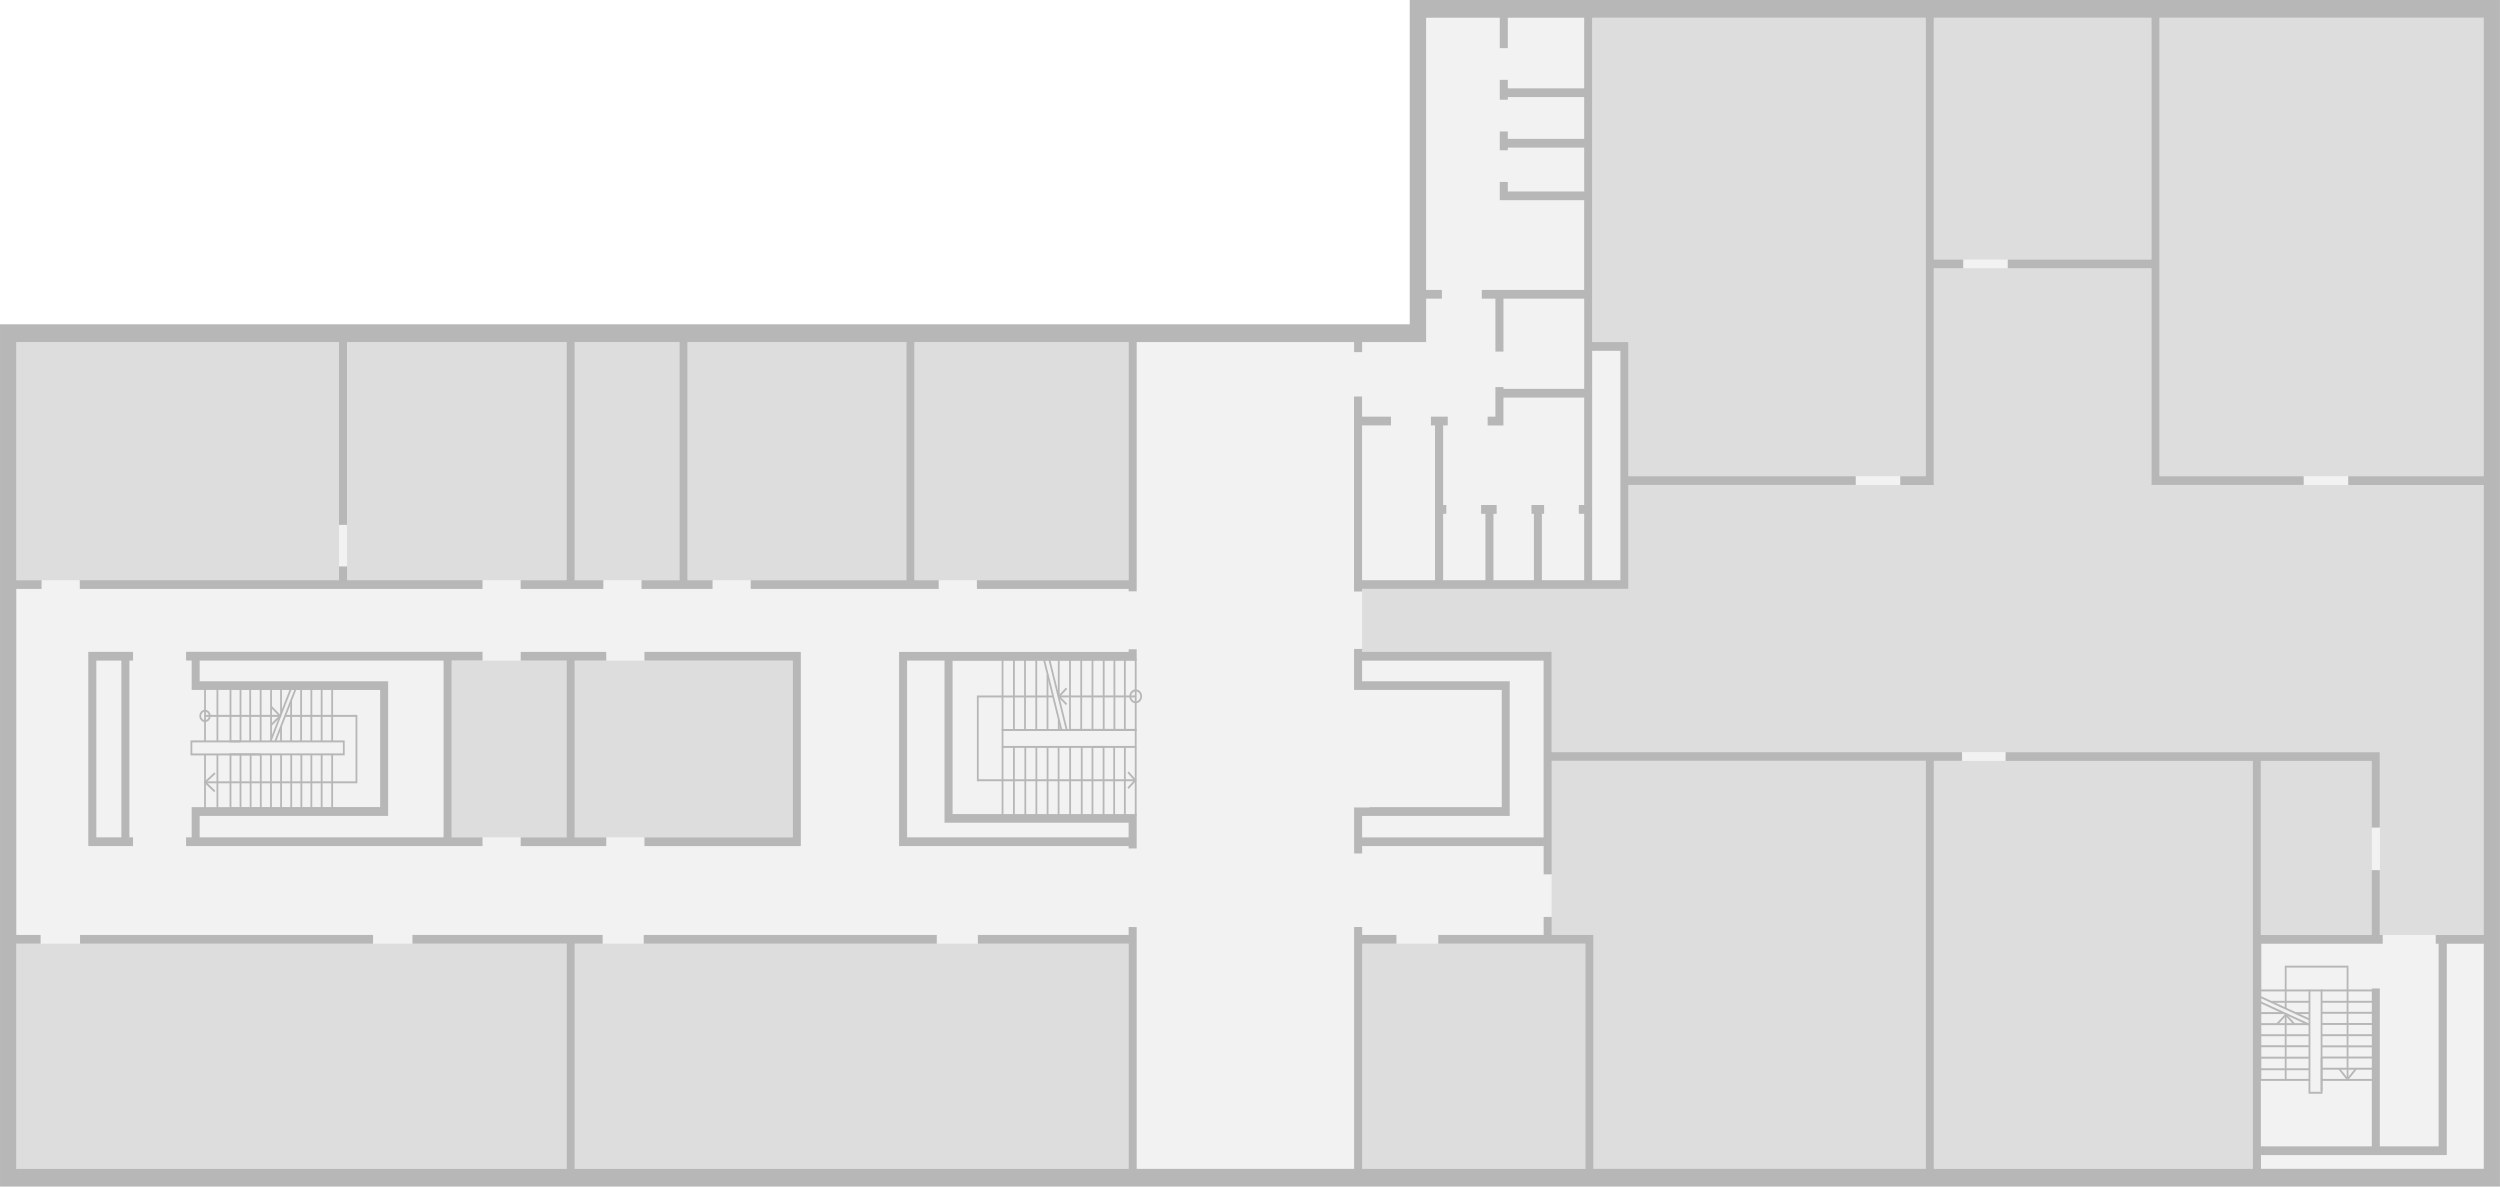 <svg id="Livello_1" data-name="Livello 1" xmlns="http://www.w3.org/2000/svg" xmlns:xlink="http://www.w3.org/1999/xlink" viewBox="0 0 5500 2610.43"><defs><pattern id="locale_tecnico-13_1_" data-name="locale tecnico-13 1 " width="38.5" height="38.5" patternTransform="translate(-17430.5 -22190.31) rotate(180) scale(0.53 0.58)" patternUnits="userSpaceOnUse" viewBox="0 0 38.5 38.5"><rect width="38.5" height="38.5" style="fill:none"/><rect width="38.5" height="38.5" style="fill:none"/><rect width="38.5" height="38.5" style="fill:none"/><rect width="38.5" height="38.5" style="fill:none"/><rect width="38.5" height="38.5" style="fill:none"/><rect width="38.5" height="38.5" style="fill:none"/><rect width="38.5" height="38.5" style="fill:none"/><rect width="38.5" height="38.5" style="fill:none"/><rect width="38.5" height="38.5" style="fill:none"/><rect x="35.8" y="35.1" width="40.5" height="39.2" style="fill:#f2f2f2"/><line x1="38.5" y1="38.5" x2="77" y2="77" style="fill:none;stroke:#ddd;stroke-linecap:square;stroke-linejoin:round;stroke-width:20px"/><rect x="-2.7" y="35.1" width="40.5" height="39.2" style="fill:#f2f2f2"/><line y1="38.5" x2="38.5" y2="77" style="fill:none;stroke:#ddd;stroke-linecap:square;stroke-linejoin:round;stroke-width:20px"/><line x1="-38.5" y1="38.5" y2="77" style="fill:none;stroke:#ddd;stroke-linecap:square;stroke-linejoin:round;stroke-width:20px"/><rect x="35.8" y="-3.4" width="40.5" height="39.2" style="fill:#f2f2f2"/><line x1="38.5" x2="77" y2="38.5" style="fill:none;stroke:#ddd;stroke-linecap:square;stroke-linejoin:round;stroke-width:20px"/><rect x="-2.7" y="-3.4" width="40.5" height="39.2" style="fill:#f2f2f2"/><line x2="38.5" y2="38.5" style="fill:none;stroke:#ddd;stroke-linecap:square;stroke-linejoin:round;stroke-width:20px"/><line x1="-38.5" y2="38.5" style="fill:none;stroke:#ddd;stroke-linecap:square;stroke-linejoin:round;stroke-width:20px"/><line x1="38.5" y1="-38.5" x2="77" style="fill:none;stroke:#ddd;stroke-linecap:square;stroke-linejoin:round;stroke-width:20px"/><line y1="-38.5" x2="38.5" style="fill:none;stroke:#ddd;stroke-linecap:square;stroke-linejoin:round;stroke-width:20px"/><line x1="-38.5" y1="-38.5" style="fill:none;stroke:#ddd;stroke-linecap:square;stroke-linejoin:round;stroke-width:20px"/></pattern></defs><g id="D1-floor3"><g id="background"><polygon points="5500 38.98 5500 0 5464.17 0 3137.39 0 3101.48 0 3101.48 38.98 3101.48 657.11 3101.48 713.6 2996.61 713.6 35.83 713.6 0 713.6 0 752.58 0 2571.46 0 2610.43 35.83 2610.43 5464.17 2610.43 5500 2610.43 5500 2571.46 5500 38.98" style="fill:#f2f2f2"/></g><g id="rooms"><polygon id="locale_tecnico-13" data-name="locale tecnico-13" points="439.23 1498.77 439.23 1453.33 975.88 1453.33 975.88 1842.16 439.23 1842.16 439.23 1794.99 836.29 1794.99 853.89 1794.99 853.89 1775.76 853.89 1517.92 853.89 1498.77 836.29 1498.77 439.23 1498.77" style="fill:url(#locale_tecnico-13_1_)"/><rect id="locale_tecnico-14" data-name="locale tecnico-14" x="211.89" y="1453.33" width="55.09" height="388.84" style="fill:url(#locale_tecnico-13_1_)"/><polygon id="locale_tecnico-15" data-name="locale tecnico-15" points="1995.6 1842.16 1995.6 1453.33 2078.04 1453.33 2078.04 1790.94 2078.04 1810.17 2095.63 1810.17 2483.02 1810.17 2483.02 1842.16 1995.6 1842.16" style="fill:url(#locale_tecnico-13_1_)"/><rect id="senza_codice" data-name="senza codice" x="3392" y="1130.29" width="93.06" height="146.08" style="fill:#f2f2f2"/><polygon id="locale_tecnico-16" data-name="locale tecnico-16" points="3502.74 855.63 3502.74 771.81 3564.81 771.81 3564.81 1047.67 3564.81 1066.91 3564.81 1276.37 3502.74 1276.37 3502.74 1130.29 3502.74 1111.14 3502.74 874.77 3502.74 855.63" style="fill:url(#locale_tecnico-13_1_)"/><polygon id="locale_tecnico-17" data-name="locale tecnico-17" points="2996.61 1498.77 2996.61 1453.33 3395.96 1453.33 3395.96 1654.69 3395.96 1673.92 3395.96 1842.16 2996.61 1842.16 2996.61 1794.99 3303.77 1794.99 3321.37 1794.99 3321.37 1775.76 3321.37 1517.92 3321.37 1498.77 3303.77 1498.77 2996.61 1498.77" style="fill:url(#locale_tecnico-13_1_)"/><polygon id="locale_tecnico-18" data-name="locale tecnico-18" points="4974.05 2571.46 4974.05 2541.19 5218.04 2541.19 5235.72 2541.19 5365.16 2541.19 5382.84 2541.19 5382.84 2521.96 5382.84 2076.12 5464.17 2076.12 5464.17 2571.46 4974.05 2571.46" style="fill:url(#locale_tecnico-13_1_)"/><rect id="senza_codice-2" data-name="senza codice-2" x="3317.09" y="38.98" width="167.97" height="155.4" style="fill:#f2f2f2"/><rect id="senza_codice-3" data-name="senza codice-3" x="3317.09" y="213.61" width="167.97" height="91.93" style="fill:#f2f2f2"/><rect id="senza_codice-4" data-name="senza codice-4" x="3317.09" y="324.76" width="167.97" height="96.58" style="fill:#f2f2f2"/><rect id="senza_codice-5" data-name="senza codice-5" x="3174.8" y="1130.29" width="93.06" height="146.08" style="fill:#f2f2f2"/><rect id="senza_codice-6" data-name="senza codice-6" x="3285.54" y="1130.29" width="88.78" height="146.08" style="fill:#f2f2f2"/><g class="clickable" id="D1-3E-15" data-name="customclass D1-3E-15"><polygon id="_tracciato_" data-name=" tracciato " points="35.83 1276.37 35.83 752.58 745.84 752.58 745.84 1276.37 237.57 1276.37 39.63 1276.37 35.83 1276.37" style="fill:#ddd"/></g><g class="clickable" id="D1-3E-14" data-name="customclass D1-3E-14"><rect id="_tracciato_2" data-name=" tracciato 2" x="763.52" y="752.58" width="483.14" height="523.79" style="fill:#ddd"/></g><g class="clickable" id="D1-3E-13" data-name="customclass D1-3E-13"><rect id="_tracciato_3" data-name=" tracciato 3" x="1264.26" y="752.58" width="230.59" height="523.79" style="fill:#ddd"/></g><g class="clickable" id="D1-3E-12" data-name="customclass D1-3E-12"><rect id="_tracciato_4" data-name=" tracciato 4" x="1512.53" y="752.58" width="481.48" height="523.79" style="fill:#ddd"/></g><g class="clickable" id="D1-3E-11" data-name="customclass D1-3E-11"><rect id="_tracciato_5" data-name=" tracciato 5" x="2011.69" y="752.58" width="471.33" height="523.79" style="fill:#ddd"/></g><g class="clickable" id="D1-3E-09" data-name="customclass D1-3E-09"><rect id="_tracciato_7" data-name=" tracciato 7" x="993.56" y="1453.33" width="253.11" height="388.84" style="fill:#ddd"/></g><g class="clickable" id="D1-3E-08" data-name="customclass D1-3E-08"><rect id="_tracciato_8" data-name=" tracciato 8" x="1264.26" y="1453.33" width="479.89" height="388.84" style="fill:#ddd"/></g><g class="clickable" id="D1-3E-07" data-name="customclass D1-3E-07"><rect x="1145.52" y="1901.84" width="188.26" height="114.61" style="fill:#f2f2f2"/></g><g class="clickable" id="D1-3E-03" data-name="customclass D1-3E-03"><rect id="_tracciato_10" data-name=" tracciato 10" x="35.83" y="2076.12" width="1210.75" height="495.34" style="fill:#ddd"/></g><g class="clickable" id="D1-3E-02" data-name="customclass D1-3E-02"><rect id="_tracciato_11" data-name=" tracciato 11" x="1264.26" y="2076.12" width="1218.76" height="495.34" style="fill:#ddd"/></g><g class="clickable" id="D1-3C-01" data-name="customclass D1-3C-01"><polygon id="_tracciato_12" data-name=" tracciato 12" points="2525.19 1434.18 2525.19 1295.6 2525.19 1276.37 2525.19 752.58 2979.01 752.58 2979.01 916.68 2979.01 935.91 2979.01 1276.37 2979.01 1295.6 2979.01 1434.18 2979.01 1453.33 2979.01 1498.77 2979.01 1517.92 2979.01 1775.76 2979.01 1794.99 2979.01 1842.16 2979.01 1861.39 2979.01 2056.89 2979.01 2076.12 2979.01 2571.46 2525.19 2571.46 2525.19 2076.12 2525.19 2056.89 2525.19 1861.39 2525.19 1842.16 2525.19 1810.17 2525.19 1434.18" style="fill:#f2f2f2"/></g><g class="clickable" id="D1-3W-16" data-name="customclass D1-3W-16"><polygon id="_tracciato_13" data-name=" tracciato 13" points="3299.34 637.88 3137.39 637.88 3137.39 38.98 3299.49 38.98 3299.49 194.38 3299.49 213.6 3299.49 305.53 3299.49 324.76 3299.49 421.43 3299.49 440.58 3299.34 637.88" style="fill:#f2f2f2"/></g><g class="clickable" id="D1-3W-14" data-name="customclass D1-3W-14"><polygon id="_tracciato_14" data-name=" tracciato 14" points="2996.61 916.68 2996.61 752.58 3101.48 752.58 3137.39 752.58 3137.39 713.6 3137.39 657.11 3289.82 657.11 3289.82 855.63 3289.82 874.77 3289.82 916.68 3174.8 916.68 3157.13 916.68 2996.61 916.68" style="fill:#f2f2f2"/></g><g class="clickable" id="D1-3W-13" data-name="customclass D1-3W-13"><polygon id="_tracciato_15" data-name=" tracciato 15" points="3307.5 855.63 3307.5 657.11 3485.14 657.11 3485.14 752.58 3485.14 771.81 3485.14 855.63 3307.5 855.63" style="fill:#f2f2f2"/></g><g class="clickable" id="D1-3W-12" data-name="customclass D1-3W-12"><polygon id="_tracciato_16" data-name=" tracciato 16" points="2996.61 1276.37 2996.61 935.91 3157.13 935.91 3157.13 1111.14 3157.13 1130.29 3157.13 1276.37 2996.61 1276.37" style="fill:#f2f2f2"/></g><g class="clickable" id="D1-3W-11" data-name="customclass D1-3W-11"><polygon id="_tracciato_17" data-name=" tracciato 17" points="3174.8 1111.14 3174.8 935.91 3289.82 935.91 3307.5 935.91 3307.5 916.68 3307.5 874.77 3485.14 874.77 3485.14 1111.14 3392 1111.14 3374.4 1111.14 3285.54 1111.14 3267.86 1111.14 3174.8 1111.14" style="fill:#f2f2f2"/></g><g class="clickable" id="D1-3W-10" data-name="customclass D1-3W-10"><polygon id="_tracciato_18" data-name=" tracciato 18" points="3502.74 194.38 3502.74 38.98 4236.85 38.98 4236.85 570.97 4236.85 590.2 4236.85 1047.67 3582.48 1047.67 3582.48 771.81 3582.48 752.58 3564.81 752.58 3502.74 752.58 3502.74 657.11 3502.74 637.88 3502.74 440.58 3502.74 421.43 3502.74 324.76 3502.74 305.53 3502.74 213.6 3502.74 194.38" style="fill:#ddd"/></g><g class="clickable" id="D1-3W-09" data-name="customclass D1-3W-09"><rect id="_tracciato_19" data-name=" tracciato 19" x="4254.45" y="38.98" width="478.86" height="531.99" style="fill:#ddd"/></g><g class="clickable" id="D1-3W-08" data-name="customclass D1-3W-08"><polygon id="_tracciato_20" data-name=" tracciato 20" points="4750.99 570.97 4750.99 38.98 5464.17 38.98 5464.17 1047.67 4750.99 1047.67 4750.99 590.2 4750.99 570.97" style="fill:#ddd"/></g><g class="clickable" id="D1-3W-07" data-name="customclass D1-3W-07"><polygon id="_tracciato_21" data-name=" tracciato 21" points="2996.61 1434.18 2996.61 1295.6 3157.13 1295.6 3174.8 1295.6 3267.86 1295.6 3285.54 1295.6 3374.4 1295.6 3392 1295.6 3485.14 1295.6 3502.74 1295.6 3564.81 1295.6 3582.48 1295.6 3582.48 1276.37 3582.48 1066.91 4236.85 1066.91 4254.45 1066.91 4254.45 1047.67 4254.45 590.2 4733.31 590.2 4733.31 1047.67 4733.31 1066.91 4750.99 1066.91 5464.17 1066.91 5464.17 2056.89 5382.84 2056.89 5365.16 2056.89 5235.72 2056.89 5235.72 1673.92 5235.72 1654.69 5218.04 1654.69 4974.05 1654.69 4956.45 1654.69 4254.45 1654.69 4236.85 1654.69 3413.64 1654.69 3413.64 1453.33 3413.64 1434.18 3395.96 1434.18 2996.61 1434.18" style="fill:#ddd"/></g><g class="clickable" id="D1-3W-06" data-name="customclass D1-3W-06"><rect id="_tracciato_22" data-name=" tracciato 22" x="4974.05" y="1673.92" width="243.99" height="382.97" style="fill:#ddd"/></g><g class="clickable" id="D1-3W-05" data-name="customclass D1-3W-05"><rect id="_tracciato_23" data-name=" tracciato 23" x="2996.61" y="1861.39" width="399.36" height="195.58" style="fill:#f2f2f2"/></g><g class="clickable" id="D1-3W-04" data-name="customclass D1-3W-04"><polygon id="_tracciato_24" data-name=" tracciato 24" points="2996.61 2571.46 2996.61 2076.12 3395.96 2076.12 3413.64 2076.12 3487.76 2076.12 3487.76 2571.46 2996.61 2571.46" style="fill:#ddd"/></g><g class="clickable" id="D1-3W-03" data-name="customclass D1-3W-03"><polygon id="_tracciato_25" data-name=" tracciato 25" points="3413.64 1842.16 3413.64 1673.92 4236.85 1673.92 4236.85 2571.46 3505.43 2571.46 3505.43 2076.12 3505.43 2056.89 3487.76 2056.89 3413.64 2056.89 3413.64 1861.39 3413.64 1842.16" style="fill:#ddd"/></g><g class="clickable" id="D1-3W-02" data-name="customclass D1-3W-02"><polygon id="_tracciato_26" data-name=" tracciato 26" points="4254.45 2571.46 4254.45 1673.92 4956.45 1673.92 4956.45 2056.89 4956.45 2076.12 4956.45 2521.96 4956.45 2541.19 4956.45 2571.46 4254.45 2571.46" style="fill:#ddd"/></g><g class="clickable" id="D1-3-STAIR-C" data-name="customclass D1-3-STAIR-C"><g id="scala3"><polygon points="5109.36 2400.02 5105.4 2400.02 5105.4 2181.15 5082.81 2181.15 5082.81 2377.94 4970.88 2377.94 4970.88 2072.07 4974.84 2072.07 4974.84 2373.63 5078.84 2373.63 5078.84 2176.84 5109.36 2176.84 5109.36 2400.02" style="fill:#b7b7b7"/><polygon points="5166.6 2374.15 5162.63 2374.15 5162.63 2128.72 5030.49 2128.72 5030.49 2217.55 5026.53 2217.55 5026.53 2124.41 5166.6 2124.41 5166.6 2374.15" style="fill:#b7b7b7"/><rect x="5106.51" y="2176.84" width="112.32" height="4.31" style="fill:#b7b7b7"/><rect x="5106.51" y="2201.76" width="112.32" height="4.31" style="fill:#b7b7b7"/><rect x="4971.12" y="2176.84" width="109.71" height="4.31" style="fill:#b7b7b7"/><rect x="5050.07" y="2226.6" width="30.76" height="4.31" style="fill:#b7b7b7"/><rect x="4970.56" y="2226.6" width="53.82" height="4.31" style="fill:#b7b7b7"/><rect x="4972.86" y="2250.92" width="107.96" height="4.31" style="fill:#b7b7b7"/><rect x="4972.86" y="2275.32" width="107.96" height="4.31" style="fill:#b7b7b7"/><rect x="4972.86" y="2350.18" width="107.96" height="4.31" style="fill:#b7b7b7"/><polygon points="5109.52 2406.23 5078.77 2406.23 5078.77 2376.56 5082.73 2376.56 5082.73 2401.92 5105.56 2401.92 5105.56 2326.46 5109.52 2326.46 5109.52 2406.23" style="fill:#b7b7b7"/><rect x="5106.51" y="2299.81" width="112.32" height="4.31" style="fill:#b7b7b7"/><rect x="5106.51" y="2250.57" width="112.32" height="4.31" style="fill:#b7b7b7"/><rect x="5106.51" y="2275.24" width="112.32" height="4.31" style="fill:#b7b7b7"/><rect x="5106.51" y="2226" width="112.32" height="4.31" style="fill:#b7b7b7"/><rect x="5106.51" y="2324.39" width="112.32" height="4.31" style="fill:#b7b7b7"/><rect x="5106.51" y="2349.05" width="112.32" height="4.31" style="fill:#b7b7b7"/><rect x="5106.51" y="2373.63" width="112.32" height="4.31" style="fill:#b7b7b7"/><rect x="4972.86" y="2299.56" width="107.96" height="4.31" style="fill:#b7b7b7"/><rect x="4972.86" y="2324.74" width="107.96" height="4.31" style="fill:#b7b7b7"/><polygon points="5164.52 2377.97 5144.32 2352.18 5147.34 2349.38 5164.55 2371.37 5181.83 2349.88 5184.81 2352.72 5164.52 2377.97" style="fill:#b7b7b7"/><polygon points="5046.04 2254.5 5028.73 2235.42 5011.27 2254.09 5008.49 2251.02 5028.77 2229.33 5048.86 2251.47 5046.04 2254.5" style="fill:#b7b7b7"/><polygon points="5079.26 2256.18 4971.69 2206.68 4973.24 2202.71 5080.81 2252.21 5079.26 2256.18" style="fill:#b7b7b7"/><polygon points="5079.26 2244.54 4971.69 2195.04 4973.24 2191.07 5080.81 2240.57 5079.26 2244.54" style="fill:#b7b7b7"/><rect x="5026.53" y="2229.45" width="3.96" height="146.69" style="fill:#b7b7b7"/><rect x="4996.8" y="2201.76" width="83.71" height="4.31" style="fill:#b7b7b7"/></g><polygon id="_tracciato_27" data-name=" tracciato 27" points="4974.05 2521.96 4974.05 2076.12 5218.04 2076.12 5235.72 2076.12 5365.16 2076.12 5365.16 2521.96 5235.72 2521.96 5235.72 2187.28 5218.04 2187.28 5218.04 2521.96 4974.05 2521.96" style="fill:none"/></g><g class="clickable" id="D1-3-STAIR-B" data-name="customclass D1-3-STAIR-B"><g id="scala1"><polygon points="845.32 1780.5 505.1 1780.5 505.1 1657.45 754.32 1657.45 754.32 1633.21 505.1 1633.21 505.1 1513 845.32 1513 845.32 1517.31 509.07 1517.31 509.07 1628.9 758.29 1628.9 758.29 1661.76 509.07 1661.76 509.07 1776.19 845.32 1776.19 845.32 1780.5" style="fill:#b7b7b7"/><polygon points="786.19 1723.24 451.04 1723.24 451.04 1718.93 782.23 1718.93 782.23 1577.08 627.33 1577.08 627.33 1572.76 786.19 1572.76 786.19 1723.24" style="fill:#b7b7b7"/><rect x="705.65" y="1658.65" width="3.96" height="120.64" style="fill:#b7b7b7"/><rect x="728.8" y="1658.65" width="3.96" height="120.64" style="fill:#b7b7b7"/><rect x="683.06" y="1658.65" width="3.96" height="120.64" style="fill:#b7b7b7"/><rect x="728.8" y="1515.16" width="3.96" height="115.9" style="fill:#b7b7b7"/><rect x="705.65" y="1515.59" width="3.96" height="115.47" style="fill:#b7b7b7"/><rect x="660.47" y="1515.16" width="3.96" height="115.9" style="fill:#b7b7b7"/><rect x="638.51" y="1541.2" width="3.96" height="89.86" style="fill:#b7b7b7"/><rect x="616.32" y="1515.16" width="3.96" height="55.45" style="fill:#b7b7b7"/><rect x="616.32" y="1598.55" width="3.96" height="31.48" style="fill:#b7b7b7"/><rect x="548.46" y="1515.16" width="3.96" height="115.9" style="fill:#b7b7b7"/><rect x="527.14" y="1515.16" width="3.96" height="115.9" style="fill:#b7b7b7"/><polygon points="573.91 1661.93 419.1 1661.93 419.1 1628.9 528.41 1628.9 528.41 1633.21 423.06 1633.21 423.06 1657.62 573.91 1657.62 573.91 1661.93" style="fill:#b7b7b7"/><rect x="594.12" y="1658.65" width="3.96" height="120.64" style="fill:#b7b7b7"/><rect x="638.75" y="1658.65" width="3.96" height="120.64" style="fill:#b7b7b7"/><rect x="616.4" y="1658.65" width="3.96" height="120.64" style="fill:#b7b7b7"/><rect x="661.02" y="1658.65" width="3.96" height="120.64" style="fill:#b7b7b7"/><rect x="571.77" y="1658.65" width="3.96" height="120.64" style="fill:#b7b7b7"/><rect x="549.41" y="1658.65" width="3.96" height="120.64" style="fill:#b7b7b7"/><rect x="527.14" y="1658.65" width="3.96" height="120.64" style="fill:#b7b7b7"/><rect x="476.33" y="1515.16" width="3.96" height="115.9" style="fill:#b7b7b7"/><rect x="476.33" y="1658.65" width="3.96" height="120.64" style="fill:#b7b7b7"/><rect x="449.06" y="1515.16" width="3.96" height="115.9" style="fill:#b7b7b7"/><rect x="449.06" y="1658.65" width="3.96" height="120.64" style="fill:#b7b7b7"/><rect x="594.36" y="1515.16" width="3.96" height="115.9" style="fill:#b7b7b7"/><rect x="571.45" y="1515.16" width="3.96" height="115.9" style="fill:#b7b7b7"/><polygon points="471.13 1742.8 448.25 1720.89 471.63 1699.18 474.21 1702.46 454.3 1720.94 473.75 1739.56 471.13 1742.8" style="fill:#b7b7b7"/><polygon points="597.68 1596.86 595 1593.68 613.49 1575.15 595.37 1556.48 598.1 1553.35 619.3 1575.2 597.68 1596.86" style="fill:#b7b7b7"/><polygon points="597.06 1631.04 593.41 1629.36 638.35 1513.89 642 1515.57 597.06 1631.04" style="fill:#b7b7b7"/><polygon points="607.6 1631.04 603.95 1629.36 648.89 1513.89 652.54 1515.57 607.6 1631.04" style="fill:#b7b7b7"/><rect x="450.49" y="1572.76" width="165.91" height="4.31" style="fill:#b7b7b7"/><rect x="683.06" y="1517.66" width="3.96" height="113.14" style="fill:#b7b7b7"/><path d="M451,1588.54c-6.86,0-12.44-6.07-12.44-13.53s5.58-13.54,12.44-13.54,12.45,6.07,12.45,13.54S457.86,1588.54,451,1588.54Zm0-22.76c-4.68,0-8.48,4.14-8.48,9.23s3.8,9.22,8.48,9.22,8.48-4.14,8.48-9.22S455.68,1565.78,451,1565.78Z" transform="translate(0.04 0)" style="fill:#b7b7b7"/></g><polygon id="_tracciato_6" data-name=" tracciato 6" points="284.66 1842.16 284.66 1453.33 421.63 1453.33 421.63 1498.77 421.63 1517.92 439.23 1517.92 836.29 1517.92 836.29 1775.76 439.23 1775.76 421.63 1775.76 421.63 1794.99 421.63 1842.16 284.66 1842.16" style="fill:none"/></g><g class="clickable" id="D1-3-LIFT-A" data-name="customclass D1-3-LIFT-A"><rect id="a" x="2996.61" y="1517.92" width="307.09" height="257.84" style="fill:#f2f2f2"/></g><g class="clickable" id="D1-3-STAIR-A" data-name="customclass D1-3-STAIR-A"><g id="scala2"><polygon points="2429.83 1796.54 2090.88 1796.54 2090.88 1792.23 2425.87 1792.23 2425.87 1645.37 2203.6 1645.37 2203.6 1603.81 2496.58 1603.81 2496.58 1453.24 2090.88 1453.24 2090.88 1448.93 2500.54 1448.93 2500.54 1608.12 2207.56 1608.12 2207.56 1641.06 2429.83 1641.06 2429.83 1796.54" style="fill:#b7b7b7"/><polygon points="2498 1718.67 2149.14 1718.67 2149.14 1530.08 2316.64 1530.08 2316.64 1534.39 2153.11 1534.39 2153.11 1714.36 2498 1714.36 2498 1718.67" style="fill:#b7b7b7"/><rect x="2328.92" y="1529.99" width="169.64" height="4.31" style="fill:#b7b7b7"/><rect x="2203.6" y="1449.88" width="3.96" height="157.38" style="fill:#b7b7b7"/><rect x="2228.65" y="1451.86" width="3.96" height="155.4" style="fill:#b7b7b7"/><rect x="2203.6" y="1643.22" width="3.96" height="151.17" style="fill:#b7b7b7"/><rect x="2228.65" y="1643.22" width="3.96" height="151.17" style="fill:#b7b7b7"/><rect x="2253.7" y="1643.22" width="3.96" height="151.17" style="fill:#b7b7b7"/><rect x="2278.03" y="1643.22" width="3.96" height="151.17" style="fill:#b7b7b7"/><rect x="2302.69" y="1643.22" width="3.96" height="151.17" style="fill:#b7b7b7"/><rect x="2377.83" y="1643.22" width="3.96" height="151.17" style="fill:#b7b7b7"/><rect x="2401.45" y="1643.22" width="3.96" height="151.17" style="fill:#b7b7b7"/><rect x="2496.58" y="1643.22" width="3.96" height="151.17" style="fill:#b7b7b7"/><polygon points="2483.08 1735.72 2480.27 1732.67 2494.98 1716.67 2480.25 1700.17 2483.1 1697.16 2500.55 1716.71 2483.08 1735.72" style="fill:#b7b7b7"/><polygon points="2500.54 1645.37 2404.23 1645.37 2404.23 1641.06 2496.58 1641.06 2496.58 1607.86 2353.81 1607.86 2353.81 1603.55 2500.54 1603.55 2500.54 1645.37" style="fill:#b7b7b7"/><rect x="2327.26" y="1583.46" width="3.96" height="23.8" style="fill:#b7b7b7"/><rect x="2327.26" y="1449.88" width="3.96" height="81.67" style="fill:#b7b7b7"/><rect x="2277.79" y="1449.88" width="3.96" height="157.38" style="fill:#b7b7b7"/><rect x="2302.53" y="1484.2" width="3.96" height="123.06" style="fill:#b7b7b7"/><rect x="2253.06" y="1449.88" width="3.96" height="157.38" style="fill:#b7b7b7"/><rect x="2351.99" y="1449.88" width="3.96" height="157.38" style="fill:#b7b7b7"/><rect x="2376.72" y="1449.88" width="3.96" height="157.38" style="fill:#b7b7b7"/><rect x="2401.45" y="1449.88" width="3.96" height="157.38" style="fill:#b7b7b7"/><rect x="2326.94" y="1643.22" width="3.96" height="151.17" style="fill:#b7b7b7"/><rect x="2352.31" y="1643.22" width="3.96" height="151.17" style="fill:#b7b7b7"/><rect x="2472.72" y="1643.22" width="3.96" height="151.17" style="fill:#b7b7b7"/><rect x="2472.72" y="1449.96" width="3.96" height="154.71" style="fill:#b7b7b7"/><rect x="2449.73" y="1449.96" width="3.96" height="154.71" style="fill:#b7b7b7"/><rect x="2426.19" y="1449.96" width="3.96" height="154.71" style="fill:#b7b7b7"/><rect x="2449.17" y="1643.22" width="3.96" height="151.17" style="fill:#b7b7b7"/><path d="M2498.52,1547.15c-7.74,0-14-6.85-14-15.26s6.29-15.27,14-15.27,14,6.85,14,15.27S2506.26,1547.15,2498.52,1547.15Zm0-26.21c-5.55,0-10.07,4.91-10.07,11s4.52,11,10.07,11,10.07-4.91,10.07-11-4.52-11-10.07-11Z" transform="translate(0.04 0)" style="fill:#b7b7b7"/><polygon points="2345 1606.95 2306.4 1450.69 2310.23 1449.58 2348.83 1605.84 2345 1606.95" style="fill:#b7b7b7"/><polygon points="2333.27 1606.95 2294.67 1450.69 2298.5 1449.58 2337.1 1605.84 2333.27 1606.95" style="fill:#b7b7b7"/><polygon points="2344.99 1551.21 2326.88 1532.26 2344.97 1512.68 2347.76 1515.74 2332.55 1532.21 2347.74 1548.1 2344.99 1551.21" style="fill:#b7b7b7"/></g><g id="a-2"><rect x="2097.06" y="1451.86" width="420.84" height="338.99" style="fill:none"/></g></g></g><g id="walls"><polygon points="1744.16 1453.33 1744.16 1842.16 1417.81 1842.16 1417.81 1861.39 1744.16 1861.39 1761.83 1861.39 1761.83 1842.16 1761.83 1453.33 1761.83 1434.18 1744.16 1434.18 1417.81 1434.18 1417.81 1453.33 1744.16 1453.33" style="fill:#b7b7b7"/><polygon points="1246.59 1453.33 1246.59 1842.16 1145.52 1842.16 1145.52 1861.39 1246.59 1861.39 1264.26 1861.39 1333.78 1861.39 1333.78 1842.16 1264.26 1842.16 1264.26 1453.33 1333.78 1453.33 1333.78 1434.18 1264.26 1434.18 1246.59 1434.18 1145.52 1434.18 1145.52 1453.33 1246.59 1453.33" style="fill:#b7b7b7"/><path d="M421.59,1453.33v64.59H836.25v257.84H421.59v66.32H409.31v19.23h652.22v-19.23H993.6V1453.24h67.93V1434H409.31v19.23h12.28Zm17.6,0H975.84v388.83H439.19V1795H853.85V1498.77H439.19Z" transform="translate(0.04 0)" style="fill:#b7b7b7"/><path d="M266.94,1861.39h25.68v-19.23h-8V1453.33h8V1434.1H194.17v427.21h72.77Zm-55.09-408.06h55.09v388.83H211.85Z" transform="translate(0.04 0)" style="fill:#b7b7b7"/><path d="M35.79,2610.43H5499.88V0H3101.44V713.6H0V2610.43Zm5428.34-39h-490v-30.27h408.79v-465h81.33v495.34ZM3502.7,1130.29V771.81h62.07v504.65H3502.7ZM35.79,2076.12H89.3v-19.23H35.79V1295.6H91.44v-19.23H35.79V752.58H745.72v402.2H763.4V752.58h483.14v523.79H1145.4v19.23h181.92v-19.23h-63.1V752.58h230.6v523.79h-83.48v19.23h156.24v-19.23h-55.09V752.58H1994v523.79H1651.53v19.23h413.55v-19.23h-53.43V752.58H2483v523.79H2149.1v19.23H2483v5.26h17.68V752.58H2979v22.07h17.68V752.58h140.7V657.11h34.8V637.88h-34.8V39h162.1v66.9h17.68V39h168V194.37h-168V175.75h-17.68v43.63h17.68v-5.86h168v92h-168v-16.3h-17.68v41.31h17.68v-5.86h168v96.58h-168V400.31h-17.68v40.18H3485.1V637.88H3259.9v19.23h30V773.53h17.68V657.11h177.64V855.54H3307.54v-4h-17.68v65.19h-17.12V936h34.8V874.77h177.64v236.29h-11.81v19.23h11.81v146.08h-93.06V1130.29H3397v-19.23h-27.82v19.23h5.39v146.08h-89V1130.29h7v-19.23h-34.25v19.23h9.59v146.08h-93.06V1130.29h7v-19.23h-7V935.91H3185V916.68h-37v19.23h9v340.46H2996.49V935.91h63.65V916.68h-63.65V872.44h-17.68v428.94h17.68v-5.86h585.87v-228.7h500.27v-19.23H3582.36v-295H3502.7V39h734V1047.7h-56.2v19.23h73.8V590.2h64.76V571H4254.3V39h478.86V571H4417v19.2h316.2v476.71h334.9v-19.24H4750.87V39h713.18V1047.7h-298v19.23h298V2057H5358.62v19.23H5365V2522H5235.6V2174.6h-17.68V2522h-244V2076.21h268V2057h-6.42V1914.34h-17.68V2057h-244V1674h244v146.69h17.68V1654.77H4412.23V1674h544.1v897.54H4254.41V1673.92h62.06v-19.23H3413.6V1434.1h-417v-6.39h-17.68v90.21h324.84v257.84H3013.21v.6H2979v101.25h17.68v-16.3H3396v62.26h17.68V1673.83h823.13v897.54H3505.47V2056.89h-91.79v-39.58H3396v39.58H3164.14v19.23H3487.8v495.34H2996.65V2076.12h75.46v-19.23h-75.46v-17.42H2979v532H2500.66v-532H2483v17.42H2151.24v19.23H2483v495.34H1264.22V2076.12h61.51v-19.23H907.35v19.23h339.19v495.34H35.79Zm3267.94-577.35H2996.57v-45.36h399.35v388.84H2996.57v-47.17h324.76V1498.86Z" transform="translate(0.04 0)" style="fill:#b7b7b7"/><rect x="176.06" y="2056.89" width="644.69" height="19.23" style="fill:#b7b7b7"/><polygon points="763.52 1276.37 763.52 1246.19 745.84 1246.19 745.84 1276.37 237.57 1276.37 175.5 1276.37 175.5 1295.6 237.57 1295.6 745.84 1295.6 763.52 1295.6 1061.49 1295.6 1061.49 1276.37 763.52 1276.37" style="fill:#b7b7b7"/><rect x="1416.22" y="2056.89" width="644.69" height="19.23" style="fill:#b7b7b7"/><path d="M2500.66,1861.39v-70.45h-405V1453.33h405v-25H2483v5.86H1977.9V1861.4h505v5.26h17.68ZM2483,1842.16H1995.56V1453.33h82.36v356.75h405v32.08Z" transform="translate(0.04 0)" style="fill:#b7b7b7"/></g></g></svg>